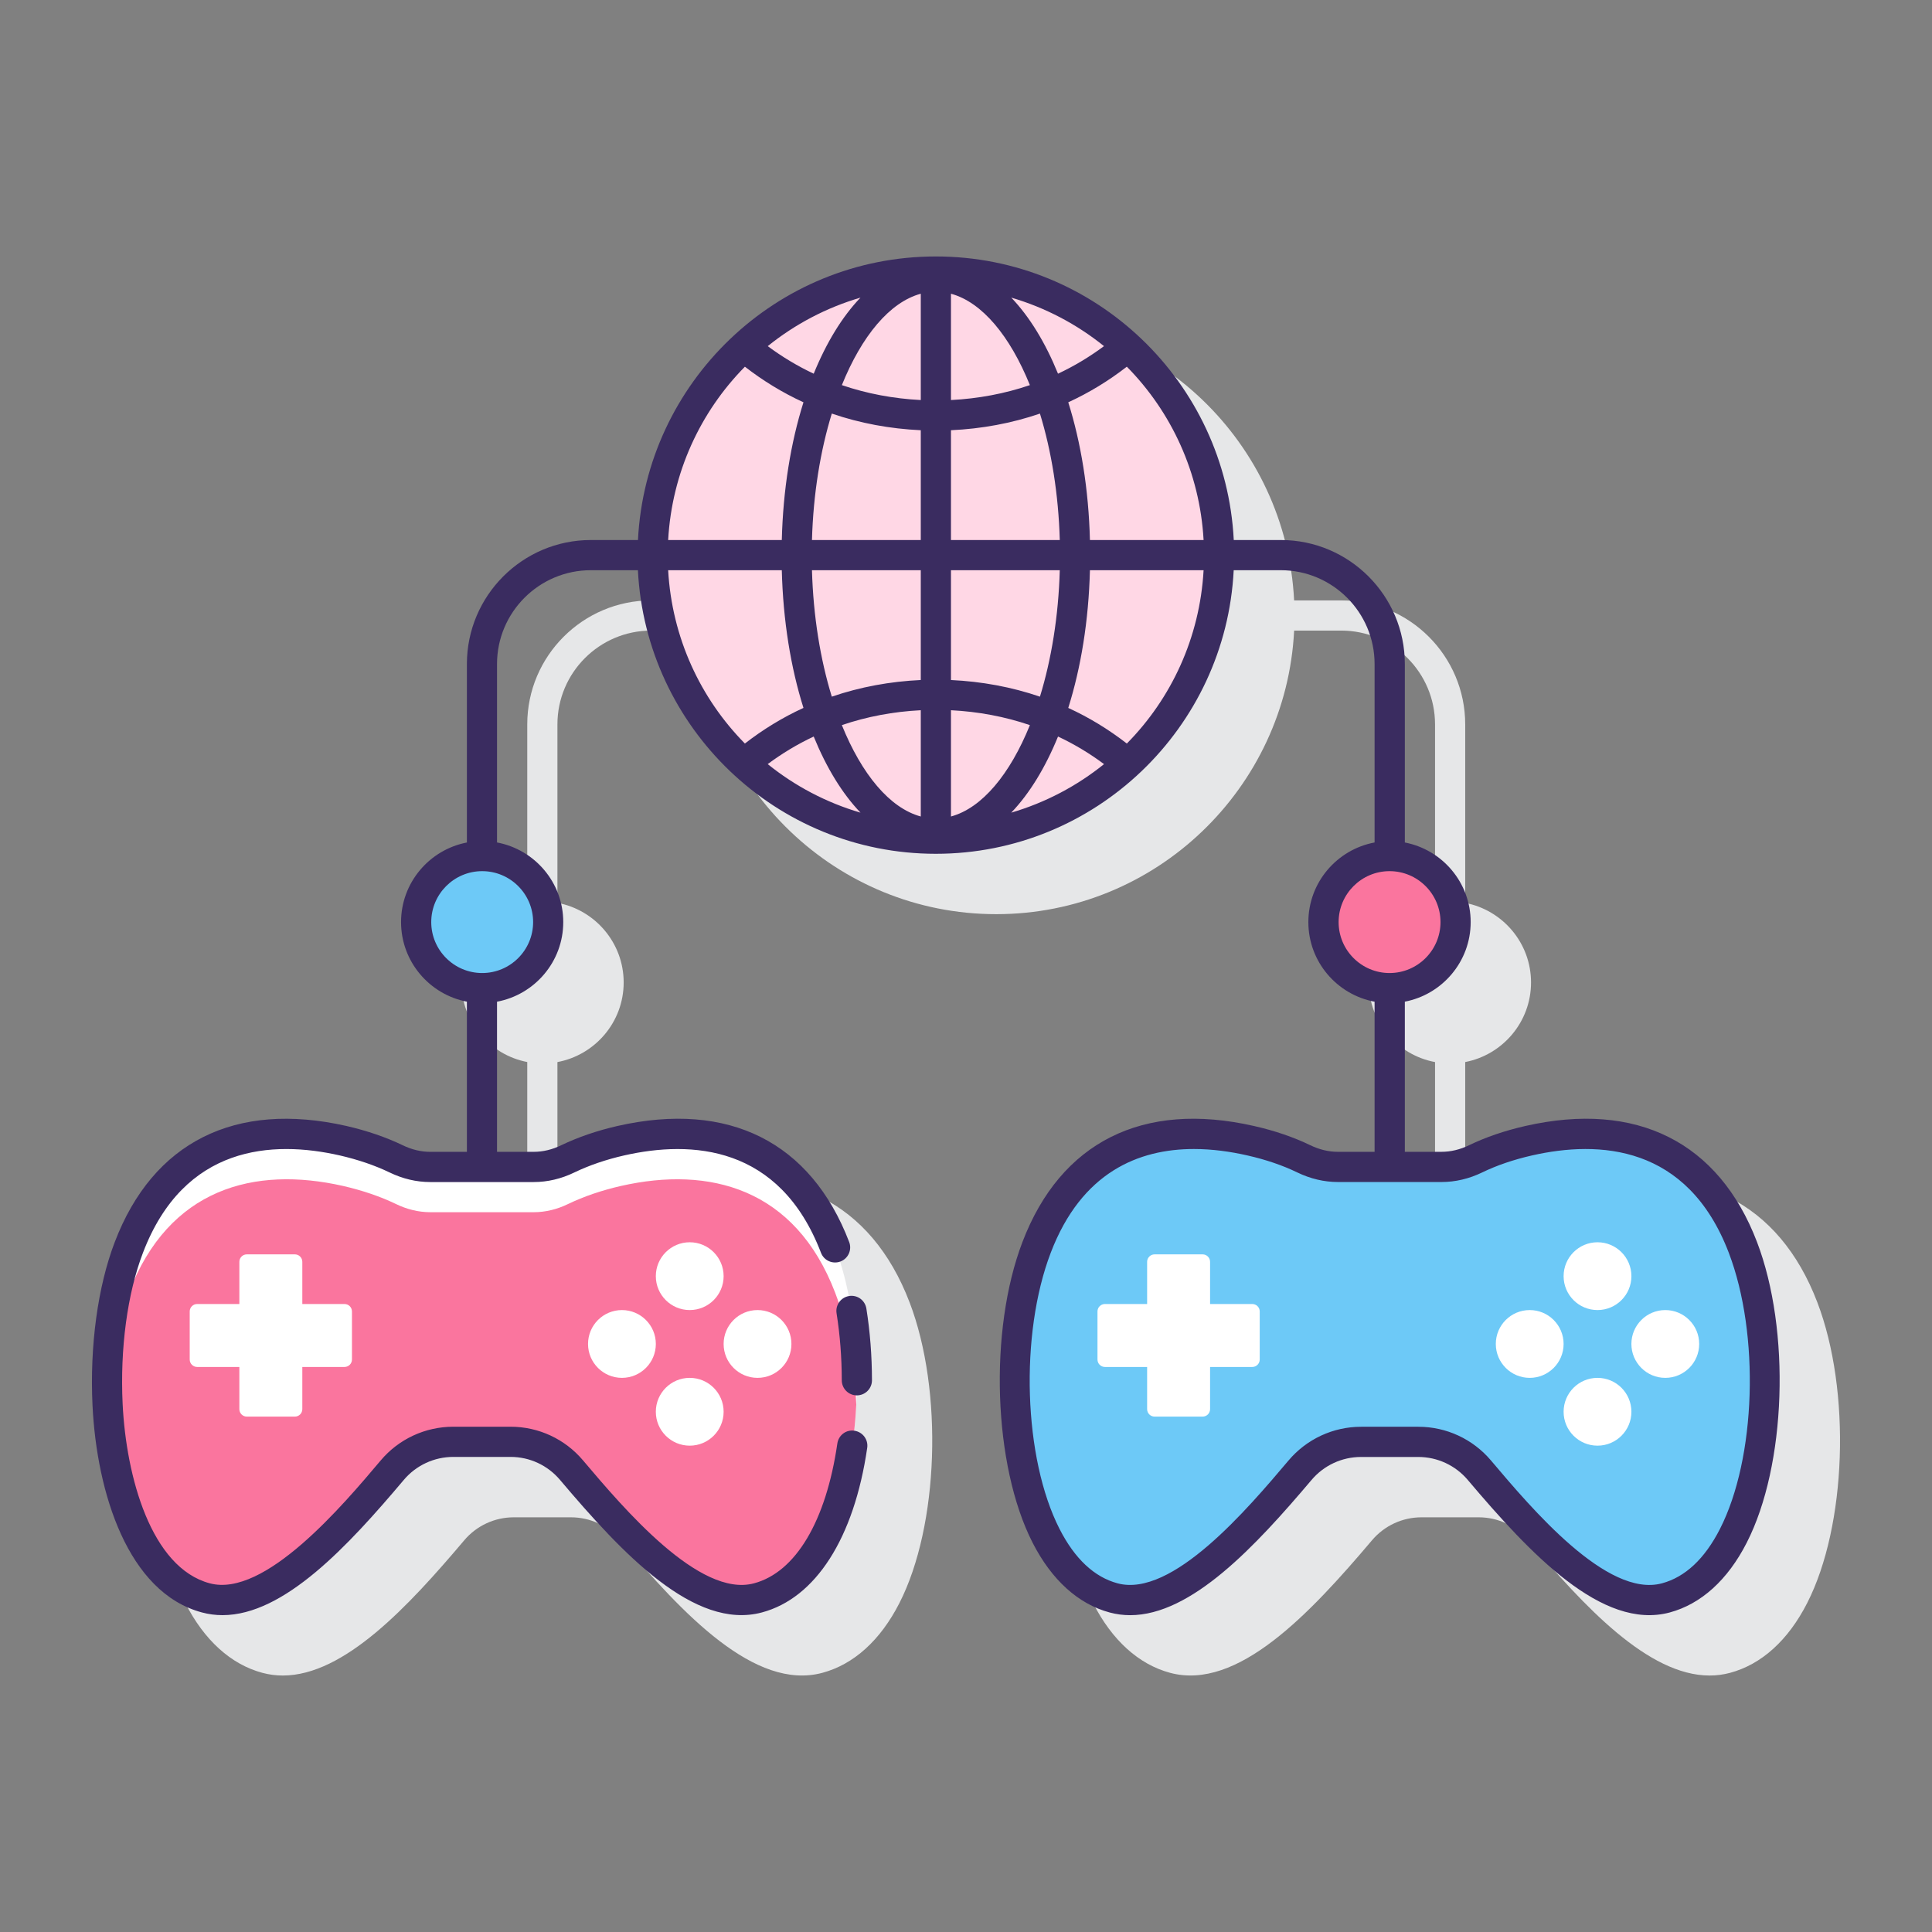 <?xml version="1.0" encoding="utf-8"?>
<!-- Generator: Adobe Illustrator 22.0.1, SVG Export Plug-In . SVG Version: 6.00 Build 0)  -->
<svg version="1.1" id="Layer_1" xmlns="http://www.w3.org/2000/svg" xmlns:xlink="http://www.w3.org/1999/xlink" x="0px" y="0px"
	 viewBox="0 0 128 128" style="enable-background:new 0 0 128 128;" xml:space="preserve">
<rect x="0" y="0" width="128" height="128" fill="#808080" stroke="none"/>
<style type="text/css">
	.st0{fill:#263238;}
	.st1{fill:#E6E7E8;}
	.st2{fill:#FFD7E5;}
	.st3{fill:#0089EF;}
	.st4{fill:#6DC9F7;}
	.st5{fill:#FA759E;}
	.st6{fill:#FFFFFF;}
	.st7{fill:#3A2C60;}
	.st8{fill:#D4FBFF;}
</style>
<g>
	<path class="st1" d="M120.402,86.28L120.402,86.28c-2.532-6.627-7.978-9.354-15.342-7.681c-1.369,0.312-2.623,0.74-3.727,1.274
		c-0.601,0.29-1.218,0.438-1.836,0.438h-2.423v-9.948c2.48-0.476,4.361-2.656,4.361-5.272c0-2.617-1.881-4.796-4.361-5.272V47.993
		c0-4.529-3.686-8.215-8.215-8.215h-3.12c-0.526-10.445-9.163-18.787-19.736-18.787s-19.21,8.342-19.736,18.787h-3.12
		c-4.529,0-8.215,3.686-8.215,8.215v11.825c-2.48,0.476-4.361,2.656-4.361,5.272c0,2.617,1.881,4.796,4.361,5.272v9.948H32.51
		c-0.618,0-1.235-0.147-1.836-0.438c-1.104-0.534-2.357-0.963-3.727-1.273c-7.361-1.677-12.81,1.052-15.343,7.68
		c-2.242,5.867-1.941,14.807,0.671,19.927c1.259,2.466,3.025,4.065,5.109,4.624c0.448,0.12,0.9,0.178,1.354,0.178
		c4.067-0.001,8.306-4.57,12.018-8.958c0.819-0.969,2.015-1.524,3.279-1.524h3.795c1.265,0,2.46,0.556,3.279,1.524
		c4.128,4.878,8.909,9.977,13.372,8.78c2.084-0.559,3.851-2.158,5.108-4.624c2.613-5.121,2.914-14.06,0.672-19.927
		c-0.001,0-0.001,0-0.001,0c-2.533-6.628-7.985-9.354-15.343-7.681c-1.368,0.312-2.622,0.74-3.727,1.274
		c-0.6,0.29-1.218,0.438-1.836,0.438h-2.423v-9.945c2.493-0.465,4.389-2.649,4.389-5.275c0-2.626-1.896-4.81-4.389-5.275V47.993
		c0-3.427,2.788-6.215,6.215-6.215h3.12c0.525,10.446,9.163,18.788,19.737,18.788s19.211-8.343,19.737-18.788h3.12
		c3.427,0,6.215,2.788,6.215,6.215v11.822c-2.493,0.465-4.389,2.649-4.389,5.275c0,2.626,1.896,4.81,4.389,5.275v9.945h-2.423
		c-0.618,0-1.236-0.147-1.836-0.438c-1.103-0.534-2.356-0.963-3.727-1.273c-7.36-1.677-12.81,1.052-15.344,7.68
		c-2.242,5.867-1.941,14.806,0.672,19.927c1.258,2.466,3.024,4.065,5.108,4.624c4.459,1.194,9.244-3.902,13.372-8.78
		c0.819-0.969,2.015-1.524,3.279-1.524h3.795c1.265,0,2.46,0.556,3.279,1.524c3.712,4.388,7.95,8.958,12.018,8.958
		c0.454,0,0.906-0.058,1.354-0.178c2.084-0.56,3.851-2.158,5.108-4.625C122.346,101.085,122.646,92.146,120.402,86.28z"/>
	<g>
		<circle class="st2" cx="62.004" cy="36.779" r="18.787"/>
		<g>
			<g>
				<path class="st6" d="M55.327,82.638c-2.644-6.917-8.316-8.399-14.187-7.063c-1.268,0.289-2.452,0.686-3.512,1.199
					c-0.699,0.338-1.472,0.537-2.272,0.537H28.51c-0.8,0-1.573-0.199-2.272-0.537c-1.061-0.513-2.244-0.91-3.512-1.199
					c-5.871-1.336-11.543,0.146-14.187,7.063c-2.852,7.46-1.655,21.414,5.104,23.228c4.032,1.082,8.834-4.305,12.349-8.461
					c1.022-1.208,2.51-1.879,4.043-1.879h3.794c1.534,0,3.021,0.67,4.043,1.879c3.515,4.155,8.318,9.542,12.349,8.46
					C56.982,104.052,58.179,90.098,55.327,82.638z"/>
				<path class="st5" d="M56.73,93.052c-0.29,5.97-2.35,11.7-6.51,12.81c-4.03,1.08-8.83-4.3-12.35-8.46
					c-1.02-1.21-2.51-1.88-4.04-1.88h-3.79c-1.54,0-3.03,0.67-4.05,1.88c-3.51,4.16-8.32,9.54-12.35,8.46
					c-4.16-1.11-6.22-6.83-6.51-12.8c0.12-2.71,0.61-5.32,1.41-7.42c2.64-6.92,8.31-8.4,14.19-7.07c1.26,0.29,2.45,0.69,3.51,1.2
					c0.7,0.34,1.47,0.54,2.27,0.54h6.85c0.8,0,1.57-0.2,2.27-0.54c1.06-0.51,2.24-0.91,3.51-1.2c5.87-1.33,11.54,0.15,14.19,7.07
					C56.13,87.732,56.61,90.342,56.73,93.052z"/>
				<g>
					<circle class="st6" cx="41.205" cy="89.041" r="2.246"/>
					<path class="st6" d="M50.188,86.795c-1.24,0-2.246,1.005-2.246,2.246c0,1.24,1.005,2.246,2.246,2.246s2.246-1.005,2.246-2.246
						C52.434,87.801,51.428,86.795,50.188,86.795z"/>
					<path class="st6" d="M45.696,91.287c-1.24,0-2.246,1.005-2.246,2.246c0,1.24,1.006,2.246,2.246,2.246
						c1.24,0,2.246-1.005,2.246-2.246C47.942,92.292,46.937,91.287,45.696,91.287z"/>
					<path class="st6" d="M45.696,86.795c1.24,0,2.246-1.006,2.246-2.246s-1.005-2.246-2.246-2.246c-1.24,0-2.246,1.006-2.246,2.246
						S44.456,86.795,45.696,86.795z"/>
					<path class="st6" d="M22.824,86.394h-2.795v-2.795c0-0.273-0.221-0.494-0.494-0.494h-3.183c-0.273,0-0.494,0.221-0.494,0.494
						v2.795h-2.795c-0.273,0-0.494,0.221-0.494,0.494v3.183c0,0.273,0.221,0.494,0.494,0.494h2.795v2.795
						c0,0.273,0.221,0.494,0.494,0.494h3.183c0.273,0,0.494-0.221,0.494-0.494v-2.795h2.795c0.273,0,0.494-0.221,0.494-0.494v-3.183
						C23.318,86.615,23.097,86.394,22.824,86.394z"/>
				</g>
			</g>
			<g>
				<path class="st4" d="M115.469,82.638c-2.644-6.917-8.316-8.399-14.187-7.063c-1.268,0.289-2.452,0.686-3.512,1.199
					c-0.699,0.338-1.472,0.537-2.272,0.537h-6.846c-0.8,0-1.573-0.199-2.272-0.537c-1.061-0.513-2.244-0.91-3.512-1.199
					c-5.871-1.336-11.543,0.146-14.187,7.063c-2.852,7.46-1.655,21.414,5.104,23.228c4.032,1.082,8.834-4.305,12.349-8.461
					c1.022-1.208,2.51-1.879,4.043-1.879h3.794c1.534,0,3.021,0.67,4.043,1.879c3.515,4.155,8.318,9.542,12.349,8.46
					C117.124,104.052,118.321,90.098,115.469,82.638z"/>
				<g>
					<path class="st6" d="M101.347,86.795c-1.24,0-2.246,1.005-2.246,2.246c0,1.24,1.006,2.246,2.246,2.246s2.246-1.005,2.246-2.246
						C103.593,87.801,102.587,86.795,101.347,86.795z"/>
					<circle class="st6" cx="110.33" cy="89.041" r="2.246"/>
					<path class="st6" d="M105.839,91.287c-1.24,0-2.246,1.005-2.246,2.246c0,1.24,1.005,2.246,2.246,2.246
						c1.24,0,2.246-1.005,2.246-2.246C108.084,92.292,107.079,91.287,105.839,91.287z"/>
					<path class="st6" d="M105.839,86.795c1.24,0,2.246-1.006,2.246-2.246s-1.006-2.246-2.246-2.246
						c-1.24,0-2.246,1.006-2.246,2.246S104.598,86.795,105.839,86.795z"/>
					<path class="st6" d="M82.966,86.394h-2.795v-2.795c0-0.273-0.221-0.494-0.494-0.494h-3.183c-0.273,0-0.494,0.221-0.494,0.494
						v2.795h-2.795c-0.273,0-0.494,0.221-0.494,0.494v3.183c0,0.273,0.221,0.494,0.494,0.494H76v2.795
						c0,0.273,0.221,0.494,0.494,0.494h3.183c0.273,0,0.494-0.221,0.494-0.494v-2.795h2.795c0.273,0,0.494-0.221,0.494-0.494v-3.183
						C83.46,86.615,83.239,86.394,82.966,86.394z"/>
				</g>
			</g>
		</g>
		<g>
			<circle class="st4" cx="31.946" cy="61.09" r="4.375"/>
			<g>
				<circle class="st5" cx="92.062" cy="61.09" r="4.375"/>
				<g>
					<path class="st7" d="M56.255,85.865c-0.545,0.086-0.917,0.599-0.83,1.145c0.227,1.43,0.343,2.923,0.345,4.438
						c0.001,0.552,0.448,0.999,1,0.999h0.001c0.553-0.001,1-0.449,0.999-1.001c-0.002-1.619-0.126-3.217-0.37-4.75
						C57.312,86.15,56.809,85.775,56.255,85.865z"/>
					<path class="st7" d="M116.404,82.28C116.403,82.28,116.403,82.28,116.404,82.28c-2.534-6.628-7.983-9.353-15.344-7.681
						c-1.37,0.312-2.624,0.74-3.727,1.274c-0.6,0.29-1.218,0.438-1.836,0.438h-2.423v-9.948c2.48-0.476,4.362-2.656,4.362-5.273
						s-1.882-4.797-4.362-5.273V43.993c0-4.529-3.686-8.215-8.215-8.215h-3.119c-0.526-10.445-9.164-18.787-19.737-18.787
						s-19.211,8.342-19.736,18.787h-3.119c-4.529,0-8.215,3.686-8.215,8.215v11.825c-2.48,0.476-4.362,2.656-4.362,5.273
						s1.882,4.797,4.362,5.273v9.949H28.51c-0.616,0-1.232-0.147-1.837-0.441c-1.104-0.531-2.355-0.959-3.723-1.274
						c-7.371-1.668-12.817,1.065-15.345,7.688c-1.127,2.941-1.665,6.888-1.476,10.826c0.28,5.771,2.333,12.404,7.251,13.717
						c0.451,0.121,0.905,0.179,1.362,0.179c4.079-0.001,8.309-4.571,12.011-8.96c0.817-0.969,2.015-1.524,3.285-1.524h3.79
						c1.266,0,2.459,0.556,3.276,1.525c4.126,4.876,8.896,9.978,13.372,8.78c3.565-0.95,6.109-4.926,6.979-10.905
						c0.08-0.546-0.299-1.054-0.846-1.133c-0.553-0.091-1.054,0.299-1.133,0.846c-0.75,5.149-2.761,8.525-5.518,9.261
						c-3.608,0.978-8.634-4.956-11.327-8.139c-1.197-1.421-2.948-2.235-4.805-2.235h-3.79c-1.861,0-3.616,0.814-4.814,2.235
						c-2.495,2.958-7.683,9.116-11.327,8.139c-3.883-1.037-5.535-7.049-5.77-11.882c-0.177-3.672,0.313-7.321,1.346-10.016
						c2.729-7.151,8.598-7.457,13.031-6.452c1.22,0.28,2.33,0.66,3.298,1.125c0.875,0.425,1.786,0.641,2.707,0.641h6.85
						c0.921,0,1.832-0.216,2.703-0.639c0.98-0.472,2.091-0.851,3.298-1.126c4.436-1.005,10.295-0.701,13.035,6.452
						c0.197,0.517,0.777,0.772,1.291,0.576c0.516-0.197,0.774-0.775,0.576-1.291c-2.535-6.625-7.98-9.36-15.346-7.688
						c-1.354,0.309-2.605,0.737-3.726,1.275c-0.6,0.292-1.216,0.439-1.832,0.439h-2.427v-9.947c2.493-0.466,4.388-2.649,4.388-5.275
						s-1.895-4.809-4.388-5.275V43.993c0-3.427,2.788-6.215,6.215-6.215h3.119c0.526,10.445,9.163,18.788,19.736,18.788
						s19.212-8.343,19.737-18.788h3.119c3.427,0,6.215,2.788,6.215,6.215v11.823c-2.493,0.466-4.388,2.649-4.388,5.275
						s1.895,4.809,4.388,5.275v9.946h-2.423c-0.618,0-1.235-0.147-1.836-0.438c-1.104-0.534-2.357-0.963-3.727-1.273
						c-7.359-1.676-12.81,1.052-15.342,7.68c-2.243,5.866-1.943,14.805,0.67,19.926c1.258,2.467,3.024,4.065,5.108,4.625
						c0.448,0.12,0.9,0.178,1.354,0.178c4.068,0,8.306-4.571,12.018-8.958c0.819-0.969,2.015-1.524,3.279-1.524h3.795
						c1.265,0,2.46,0.556,3.279,1.523c4.126,4.877,8.9,9.976,13.372,8.781c2.084-0.559,3.851-2.158,5.108-4.624
						C118.345,97.086,118.646,88.148,116.404,82.28z M35.321,61.091c0,1.861-1.514,3.375-3.375,3.375s-3.375-1.514-3.375-3.375
						s1.514-3.375,3.375-3.375S35.321,59.23,35.321,61.091z M79.741,35.778h-7.53c-0.086-3.354-0.595-6.454-1.436-9.125
						c1.385-0.634,2.683-1.43,3.881-2.359C77.607,27.286,79.491,31.316,79.741,35.778z M63.004,19.46
						c2.063,0.559,3.915,2.806,5.229,6.055c-1.663,0.568-3.425,0.897-5.229,0.989V19.46z M66.999,19.718
						c2.268,0.665,4.348,1.767,6.144,3.214c-0.95,0.706-1.968,1.32-3.047,1.826C69.258,22.702,68.21,20.981,66.999,19.718z
						 M61.004,19.46v7.044c-1.804-0.092-3.566-0.421-5.229-0.989C57.089,22.267,58.94,20.019,61.004,19.46z M53.911,24.758
						c-1.079-0.506-2.096-1.12-3.046-1.825c1.795-1.447,3.875-2.549,6.143-3.214C55.797,20.981,54.749,22.702,53.911,24.758z
						 M61.004,28.504v7.274h-7.209c0.086-3.05,0.556-5.916,1.314-8.378C56.984,28.044,58.971,28.41,61.004,28.504z M61.004,37.778
						v7.275c-2.034,0.094-4.021,0.46-5.895,1.102c-0.758-2.462-1.228-5.328-1.314-8.377H61.004z M61.004,47.054v7.041
						c-2.063-0.559-3.915-2.806-5.229-6.054C57.437,47.473,59.199,47.145,61.004,47.054z M57.011,53.84
						c-2.27-0.665-4.351-1.767-6.148-3.216c0.95-0.707,1.968-1.321,3.047-1.827C54.75,50.855,55.799,52.577,57.011,53.84z
						 M63.004,54.095v-7.041c1.805,0.092,3.567,0.42,5.229,0.987C66.918,51.289,65.067,53.536,63.004,54.095z M70.097,48.797
						c1.08,0.506,2.098,1.121,3.048,1.828c-1.797,1.448-3.879,2.55-6.148,3.216C68.208,52.577,69.257,50.855,70.097,48.797z
						 M63.004,45.054v-7.275h7.209c-0.086,3.049-0.556,5.916-1.314,8.377C67.024,45.514,65.037,45.148,63.004,45.054z
						 M63.004,35.778v-7.274c2.033-0.094,4.02-0.46,5.895-1.103c0.758,2.462,1.228,5.328,1.314,8.378H63.004z M49.352,24.295
						c1.197,0.928,2.495,1.725,3.88,2.358c-0.841,2.67-1.35,5.771-1.436,9.125h-7.529C44.517,31.316,46.401,27.286,49.352,24.295z
						 M44.267,37.778h7.529c0.086,3.354,0.595,6.453,1.436,9.123c-1.386,0.634-2.684,1.431-3.881,2.36
						C46.401,46.271,44.517,42.241,44.267,37.778z M74.656,49.262c-1.197-0.929-2.495-1.727-3.881-2.36
						c0.841-2.67,1.35-5.77,1.436-9.123h7.53C79.491,42.241,77.608,46.271,74.656,49.262z M88.687,61.091
						c0-1.861,1.514-3.375,3.375-3.375s3.375,1.514,3.375,3.375s-1.514,3.375-3.375,3.375S88.687,62.952,88.687,61.091z
						 M113.951,101.298c-1.008,1.976-2.302,3.188-3.845,3.602c-3.633,0.979-8.633-4.957-11.327-8.142
						c-1.201-1.418-2.953-2.231-4.807-2.231h-3.795c-1.854,0-3.605,0.813-4.807,2.232c-2.693,3.185-7.707,9.112-11.327,8.141
						c-1.543-0.414-2.837-1.626-3.845-3.602c-2.39-4.685-2.651-12.896-0.583-18.303c2.046-5.355,5.844-6.87,9.484-6.87
						c1.224,0,2.431,0.172,3.546,0.426c1.222,0.277,2.331,0.655,3.299,1.124c0.875,0.423,1.785,0.637,2.707,0.637h6.846
						c0.923,0,1.834-0.214,2.707-0.637c0.967-0.469,2.076-0.847,3.299-1.125c4.436-1.008,10.296-0.711,13.032,6.445
						C116.603,88.403,116.341,96.614,113.951,101.298z"/>
				</g>
			</g>
		</g>
	</g>
</g>
</svg>
